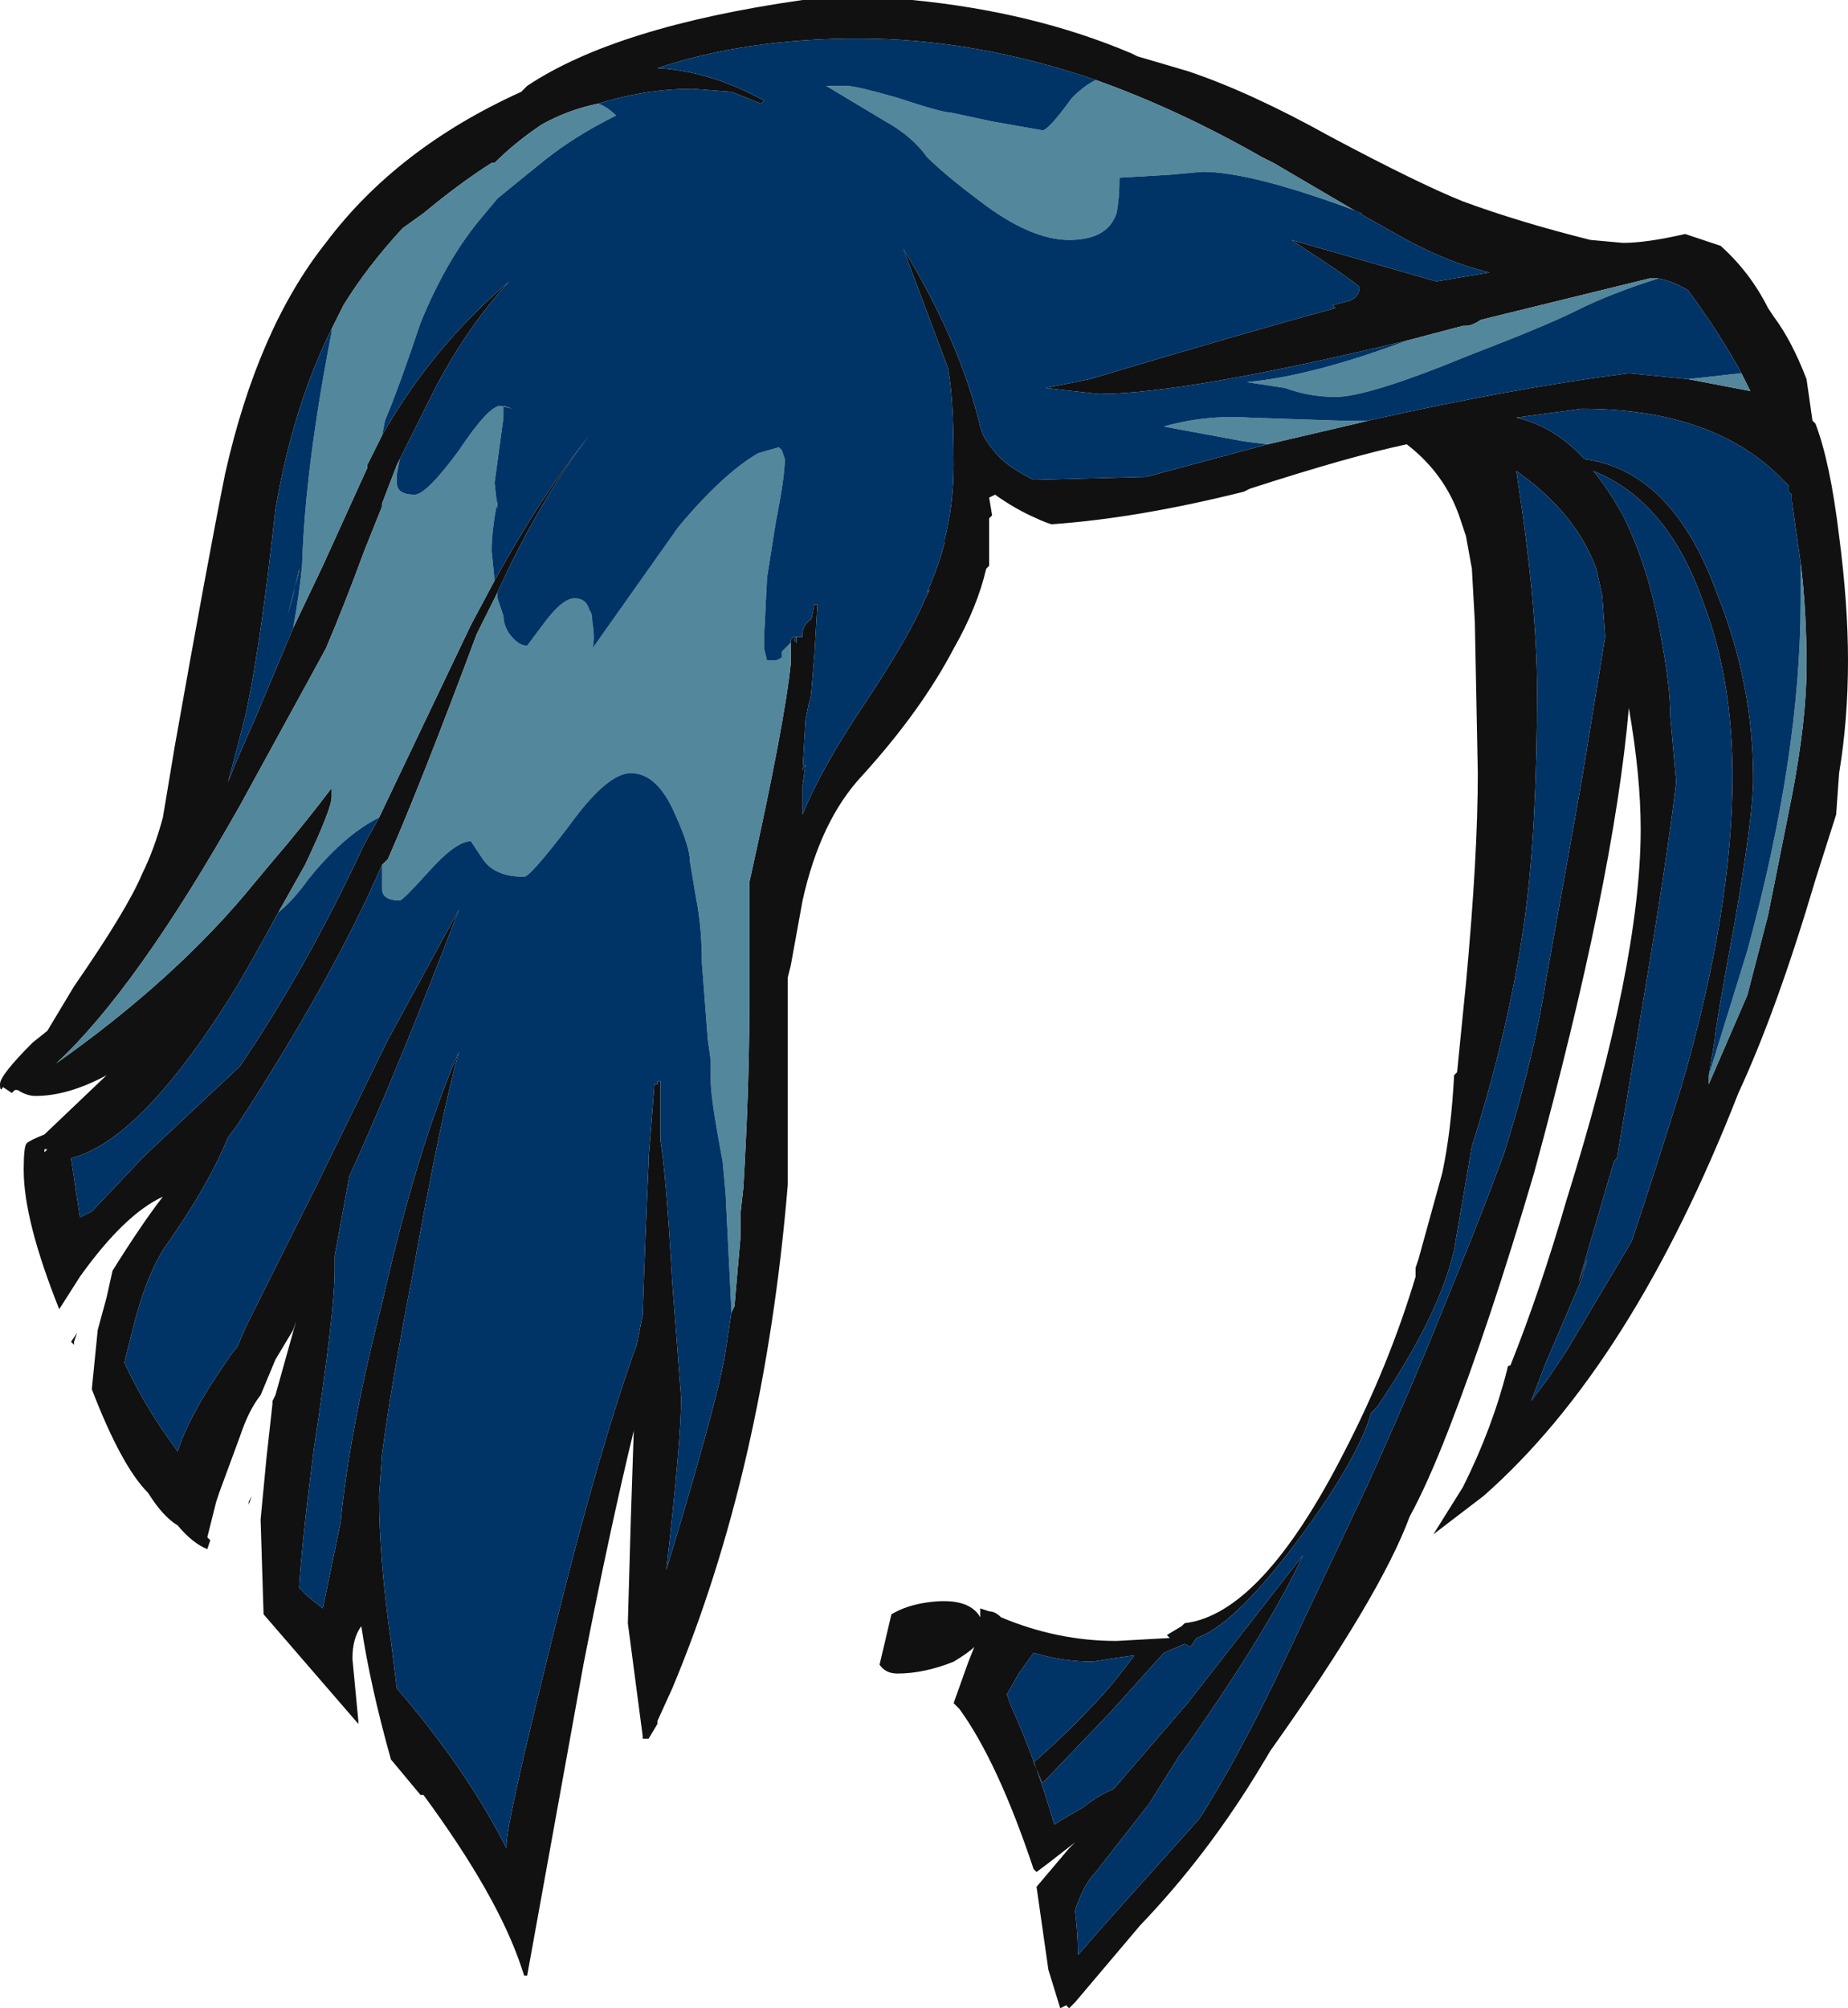 <?xml version="1.0" encoding="UTF-8" standalone="no"?>
<svg xmlns:ffdec="https://www.free-decompiler.com/flash" xmlns:xlink="http://www.w3.org/1999/xlink" ffdec:objectType="frame" height="237.3px" width="218.4px" xmlns="http://www.w3.org/2000/svg">
  <g transform="matrix(1.0, 0.0, 0.0, 1.0, 107.45, 119.0)">
    <use ffdec:characterId="215" height="33.9" transform="matrix(7.0, 0.0, 0.0, 7.0, -107.45, -119.0)" width="31.2" xlink:href="#shape0"/>
  </g>
  <defs>
    <g id="shape0" transform="matrix(1.0, 0.0, 0.0, 1.0, 15.35, 17.0)">
      <path d="M3.15 -15.65 Q1.1 -16.35 -0.85 -16.35 -2.75 -16.35 -4.25 -15.85 -3.35 -15.8 -2.45 -15.3 L-2.5 -15.25 -3.0 -15.45 -3.65 -15.5 Q-4.45 -15.5 -5.25 -15.25 -5.75 -15.15 -6.2 -14.9 -6.65 -14.6 -7.0 -14.25 L-7.05 -14.25 Q-7.6 -13.9 -8.2 -13.4 L-8.55 -13.15 Q-9.15 -12.5 -9.55 -11.85 L-9.75 -11.45 Q-10.4 -10.15 -10.7 -8.4 -10.95 -6.1 -11.2 -4.95 -11.35 -4.35 -11.5 -3.8 -11.3 -4.3 -11.05 -4.85 L-10.4 -6.4 -9.9 -7.45 -9.15 -9.1 -9.15 -9.15 -8.9 -9.65 Q-8.05 -11.15 -6.75 -12.25 -7.45 -11.5 -8.0 -10.45 L-8.6 -9.25 -8.65 -9.15 -8.9 -8.5 -8.9 -8.45 -9.2 -7.7 Q-9.55 -6.75 -9.85 -6.05 L-10.15 -5.5 -11.3 -3.4 Q-13.05 -0.3 -14.4 0.95 -12.35 -0.5 -11.05 -2.1 L-10.8 -2.4 Q-10.2 -3.1 -9.75 -3.7 L-9.75 -3.55 Q-9.75 -3.35 -10.2 -2.4 L-10.65 -1.6 Q-11.0 -0.95 -11.35 -0.35 -12.95 2.25 -14.15 2.55 L-14.0 3.55 -13.8 3.45 -12.9 2.5 -11.3 1.0 Q-10.15 -0.7 -9.2 -2.75 L-8.95 -3.2 -7.4 -6.45 -7.0 -7.2 Q-6.2 -8.65 -5.4 -9.65 -6.25 -8.55 -6.95 -7.0 L-7.3 -6.3 Q-8.25 -3.75 -8.8 -2.5 L-8.9 -2.4 Q-9.75 -0.45 -11.35 2.0 L-11.5 2.2 Q-11.85 3.05 -12.6 4.1 -12.9 4.6 -13.1 5.4 L-13.25 6.0 Q-13.0 6.55 -12.6 7.15 L-12.35 7.5 Q-12.15 6.85 -11.4 5.8 L-11.35 5.75 -11.2 5.4 -10.0 3.0 -8.8 0.55 -7.6 -1.65 Q-8.65 1.1 -9.45 2.85 L-9.7 4.2 Q-9.7 4.3 -9.7 4.45 -9.7 5.15 -10.05 7.45 -10.25 9.0 -10.3 9.8 L-10.15 9.95 -9.9 10.15 -9.6 8.7 Q-9.45 7.15 -8.9 5.0 -8.3 2.35 -7.6 0.75 -7.9 1.8 -8.4 4.6 -8.75 6.4 -8.9 7.55 L-8.95 8.25 Q-8.95 9.3 -8.75 10.7 L-8.65 11.5 Q-7.45 12.9 -6.8 14.2 L-6.8 14.15 Q-6.8 13.75 -5.95 10.35 -5.2 7.35 -4.6 5.7 L-4.5 5.2 Q-4.45 3.7 -4.4 2.65 L-4.4 2.55 -4.3 1.3 -4.25 1.3 -4.25 1.25 -4.2 1.25 -4.2 2.25 Q-4.1 2.85 -4.0 4.65 L-3.85 6.6 Q-3.85 7.3 -4.1 9.5 L-3.95 9.0 Q-3.2 6.5 -3.1 5.8 L-3.0 5.15 -2.95 5.05 -2.85 3.9 -2.85 3.5 -2.8 3.05 Q-2.7 1.35 -2.7 0.05 L-2.7 -2.1 Q-2.1 -4.8 -2.0 -5.8 L-2.0 -6.15 -2.0 -6.2 -1.95 -6.25 -1.9 -6.25 -1.95 -6.2 -1.9 -6.15 -1.9 -6.25 -1.8 -6.25 -1.8 -6.3 Q-1.8 -6.45 -1.65 -6.55 L-1.6 -6.8 -1.55 -6.8 -1.6 -5.95 -1.65 -5.35 Q-1.65 -5.25 -1.7 -5.1 L-1.75 -4.85 -1.8 -4.0 -1.75 -4.1 -1.8 -3.75 -1.8 -3.25 Q-1.5 -4.0 -0.8 -5.05 0.0 -6.25 0.25 -6.85 L0.35 -7.05 0.3 -7.0 Q0.5 -7.45 0.6 -7.85 L0.6 -7.9 Q0.75 -8.5 0.75 -9.15 0.75 -10.35 0.65 -10.8 0.5 -11.2 -0.1 -12.8 0.85 -11.25 1.2 -9.8 L1.25 -9.65 Q1.45 -9.3 1.75 -9.1 1.9 -9.0 2.1 -8.9 L4.0 -8.95 6.05 -9.5 7.55 -9.85 7.75 -9.9 Q10.2 -10.45 12.15 -10.7 L13.15 -10.6 14.2 -10.4 14.05 -10.7 Q13.7 -11.35 13.15 -12.1 12.9 -12.25 12.65 -12.3 L12.5 -12.3 9.85 -11.65 9.65 -11.6 Q9.5 -11.5 9.4 -11.5 L9.35 -11.5 8.4 -11.25 Q4.65 -10.35 3.2 -10.35 L2.3 -10.45 3.05 -10.6 Q5.55 -11.35 7.2 -11.8 L7.15 -11.85 7.35 -11.9 Q7.6 -11.95 7.6 -12.15 7.6 -12.2 6.45 -12.95 L8.9 -12.25 9.8 -12.4 Q9.15 -12.55 8.4 -12.95 L7.6 -13.4 6.15 -14.25 5.95 -14.35 Q4.55 -15.15 3.15 -15.65 M4.7 -15.8 Q5.75 -15.45 7.1 -14.7 8.6 -13.9 9.35 -13.6 10.3 -13.25 11.5 -12.95 L12.05 -12.9 Q12.45 -12.9 13.1 -13.05 L13.7 -12.85 Q14.2 -12.4 14.5 -11.8 L14.6 -11.65 Q14.9 -11.25 15.15 -10.6 L15.25 -9.9 15.3 -9.85 Q15.55 -9.2 15.7 -7.95 15.85 -6.8 15.85 -5.85 15.85 -4.85 15.7 -3.95 L15.65 -3.25 15.3 -2.15 Q14.65 0.05 14.0 1.45 12.2 6.05 9.7 8.25 L8.85 8.9 9.35 8.1 Q9.85 7.1 10.1 6.1 10.1 6.05 10.15 6.05 10.65 4.8 11.1 3.25 12.35 -0.75 12.35 -3.0 12.35 -3.9 12.15 -5.05 11.9 -2.15 10.55 2.8 9.8 5.35 9.1 7.15 8.75 8.05 8.45 8.6 7.95 9.95 6.1 12.55 L5.95 12.8 Q5.05 14.3 3.9 15.5 L2.8 16.8 2.7 16.9 2.65 16.85 2.55 16.9 2.35 16.25 2.15 14.85 2.7 14.2 2.8 14.1 2.35 14.45 2.15 14.6 2.1 14.55 Q1.5 12.75 0.85 11.85 L0.75 11.75 1.0 11.05 1.1 10.8 Q1.0 10.9 0.75 11.05 0.25 11.25 -0.2 11.25 -0.4 11.25 -0.5 11.1 L-0.3 10.25 Q-0.05 10.1 0.3 10.05 1.0 9.95 1.2 10.3 L1.2 10.15 1.35 10.2 Q1.45 10.2 1.55 10.3 2.5 10.7 3.5 10.7 L4.4 10.65 4.35 10.6 4.6 10.45 4.65 10.4 Q5.95 10.25 7.35 7.5 8.1 6.05 8.55 4.55 L8.55 4.4 8.6 4.25 9.0 2.8 Q9.15 2.1 9.2 1.15 L9.25 1.1 9.4 -0.4 Q9.6 -2.55 9.6 -3.95 L9.55 -6.5 9.5 -7.4 9.4 -7.95 9.3 -8.25 Q9.05 -9.0 8.4 -9.5 7.45 -9.3 5.75 -8.75 L5.65 -8.7 Q3.85 -8.25 2.4 -8.15 2.25 -8.2 2.15 -8.25 1.8 -8.4 1.45 -8.65 L1.35 -8.6 1.4 -8.3 1.35 -8.25 1.35 -7.45 1.3 -7.4 Q1.15 -6.75 0.75 -6.05 0.2 -5.0 -0.8 -3.9 -1.5 -3.15 -1.8 -1.8 L-2.0 -0.7 -2.05 -0.5 -2.05 3.0 Q-2.45 7.8 -4.0 11.5 L-4.25 12.05 -4.25 12.1 -4.4 12.35 -4.5 12.35 -4.5 12.3 -4.75 10.4 -4.7 8.65 -4.65 7.15 Q-5.05 8.8 -5.5 11.1 L-6.45 16.35 -6.5 16.35 -6.55 16.2 Q-6.95 15.0 -8.2 13.3 L-8.25 13.3 -8.75 12.7 Q-9.1 11.45 -9.25 10.45 -9.4 10.65 -9.4 11.0 L-9.3 12.05 -9.3 12.1 -10.9 10.25 -10.95 8.65 -10.85 7.6 -10.75 6.7 -10.75 6.65 -10.7 6.55 -10.35 5.3 -10.4 5.45 -10.7 5.95 -10.95 6.55 Q-11.15 6.8 -11.3 7.25 L-11.65 8.2 -11.7 8.35 -11.85 8.95 -11.8 9.0 -11.85 9.15 Q-12.1 9.05 -12.35 8.75 -12.6 8.6 -12.85 8.2 -13.3 7.75 -13.8 6.45 L-13.7 5.45 -13.55 4.9 -13.45 4.45 Q-12.95 3.65 -12.6 3.2 -13.25 3.5 -14.0 4.55 L-14.35 5.1 Q-14.95 3.6 -14.95 2.75 -14.95 2.35 -14.9 2.3 -14.85 2.25 -14.6 2.15 L-13.55 1.15 Q-14.2 1.5 -14.75 1.5 -14.9 1.5 -15.05 1.4 L-15.1 1.4 -15.15 1.45 -15.3 1.35 Q-15.35 1.45 -15.35 1.3 -15.35 1.15 -14.8 0.6 L-14.55 0.4 -14.1 -0.35 Q-13.2 -1.65 -12.95 -2.25 -12.75 -2.65 -12.6 -3.2 L-12.4 -4.4 Q-11.85 -7.5 -11.55 -9.0 -11.0 -11.45 -9.85 -12.9 -8.65 -14.5 -6.55 -15.45 -6.5 -15.5 -6.45 -15.55 -4.95 -16.55 -1.8 -17.0 L0.05 -17.0 Q2.1 -16.8 3.75 -16.1 L3.85 -16.05 4.7 -15.8 M15.05 -7.5 L14.9 -8.55 14.9 -8.65 14.85 -8.7 14.85 -8.8 14.65 -9.0 Q13.5 -10.1 11.35 -10.1 L10.25 -9.95 Q10.9 -9.8 11.4 -9.25 12.9 -9.05 13.65 -6.95 14.25 -5.45 14.25 -3.85 14.25 -3.25 13.95 -1.5 13.6 0.4 13.6 0.55 L13.5 1.15 13.5 1.3 14.15 -0.2 14.5 -1.55 14.9 -3.55 Q15.15 -4.85 15.15 -5.75 15.15 -6.7 15.05 -7.5 M10.4 -1.55 Q10.15 0.3 9.5 2.35 L9.2 4.1 Q8.95 5.2 7.9 6.75 L7.8 6.85 Q7.55 7.7 6.45 9.15 5.45 10.45 4.85 10.65 L4.75 10.8 4.65 10.75 4.3 10.9 3.4 11.9 2.25 13.1 2.1 12.75 Q2.85 12.1 3.45 11.4 L3.8 10.95 3.75 10.95 3.4 11.0 3.1 11.05 Q2.6 11.05 2.1 10.9 L1.85 11.25 1.65 11.6 1.7 11.75 Q2.15 12.75 2.45 13.8 2.6 13.7 2.95 13.5 3.2 13.3 3.45 13.2 L4.7 11.75 6.65 9.25 Q6.1 10.45 4.7 12.45 L4.55 12.65 4.05 13.45 3.15 14.6 Q2.95 14.8 2.8 15.25 2.85 15.65 2.85 16.0 3.15 15.65 3.6 15.15 L4.9 13.7 Q5.6 12.6 6.4 10.9 L7.7 8.15 Q8.45 6.5 8.95 5.25 9.65 3.55 10.05 2.45 10.55 0.85 10.75 -0.45 L11.35 -3.8 11.75 -6.25 11.7 -6.95 11.6 -7.4 Q11.25 -8.35 10.25 -9.05 10.6 -6.8 10.6 -5.35 10.6 -3.05 10.4 -1.55 M13.4 -6.85 Q12.8 -8.55 11.55 -9.05 11.8 -8.75 12.05 -8.3 12.5 -7.4 12.7 -6.2 12.85 -5.4 12.85 -4.9 L12.95 -3.8 Q12.8 -2.55 12.45 -0.45 L11.95 2.55 11.9 2.6 11.3 4.65 11.45 4.25 11.35 4.6 10.75 6.0 10.5 6.65 10.8 6.25 11.1 5.8 12.2 3.95 Q12.6 2.75 13.05 1.3 13.9 -1.65 13.9 -3.9 13.9 -5.55 13.4 -6.85 M8.15 8.05 L8.15 8.05 M2.55 14.2 L2.55 14.2 M-10.3 -7.35 L-10.3 -7.4 -10.4 -6.95 -10.5 -6.6 -10.3 -7.35 M-2.4 3.0 L-2.4 3.0 M-11.1 8.25 L-11.15 8.4 -11.15 8.35 -11.1 8.25 M-10.7 9.55 L-10.7 9.55 M-11.25 9.85 L-11.25 9.85 M-10.3 10.2 L-10.3 10.2 M-14.6 2.4 L-14.6 2.45 -14.55 2.4 -14.6 2.4 M-14.6 2.65 L-14.6 2.65 M-14.15 5.65 L-14.05 5.5 -14.1 5.65 -14.1 5.7 -14.15 5.65" fill="#111111" fill-rule="evenodd" stroke="none"/>
      <path d="M7.6 -13.4 L7.65 -13.4 Q5.8 -14.1 4.95 -14.1 L4.4 -14.05 3.55 -14.0 Q3.55 -13.65 3.5 -13.4 3.35 -12.95 2.7 -12.95 2.05 -12.95 1.2 -13.6 0.6 -14.05 0.3 -14.35 0.05 -14.7 -0.4 -14.95 L-1.4 -15.55 -1.05 -15.55 Q-0.9 -15.55 -0.2 -15.35 0.55 -15.1 0.7 -15.1 L1.4 -14.95 2.25 -14.8 Q2.35 -14.8 2.75 -15.35 2.95 -15.55 3.15 -15.65 4.55 -15.15 5.95 -14.35 L6.15 -14.25 7.6 -13.4 M-5.25 -15.25 Q-5.1 -15.2 -4.95 -15.05 -5.65 -14.7 -6.15 -14.3 -6.4 -14.1 -6.95 -13.65 L-7.2 -13.35 Q-7.8 -12.65 -8.25 -11.55 -8.6 -10.5 -8.85 -9.9 L-8.9 -9.65 -9.15 -9.15 -9.15 -9.1 -9.9 -7.45 -10.4 -6.4 Q-10.3 -6.95 -10.25 -7.45 -10.2 -9.1 -9.75 -11.4 L-9.75 -11.45 -9.55 -11.85 Q-9.15 -12.5 -8.55 -13.15 L-8.2 -13.4 Q-7.6 -13.9 -7.05 -14.25 L-7.0 -14.25 Q-6.65 -14.6 -6.2 -14.9 -5.75 -15.15 -5.25 -15.25 M-8.6 -9.25 L-8.65 -9.0 -8.65 -8.85 Q-8.65 -8.65 -8.35 -8.65 -8.15 -8.65 -7.6 -9.4 -7.1 -10.15 -6.9 -10.15 L-6.7 -10.1 -6.85 -10.15 -6.85 -9.95 -7.0 -8.85 -6.95 -8.4 -6.95 -8.55 Q-7.05 -8.05 -7.05 -7.7 L-7.0 -7.2 -7.4 -6.45 -8.95 -3.2 Q-9.55 -2.9 -10.15 -2.15 -10.4 -1.8 -10.65 -1.6 L-10.2 -2.4 Q-9.75 -3.35 -9.75 -3.55 L-9.75 -3.7 Q-10.2 -3.1 -10.8 -2.4 L-11.05 -2.1 Q-12.35 -0.5 -14.4 0.95 -13.05 -0.3 -11.3 -3.4 L-10.15 -5.5 -9.85 -6.05 Q-9.55 -6.75 -9.2 -7.7 L-8.9 -8.45 -8.9 -8.5 -8.65 -9.15 -8.6 -9.25 M-6.95 -7.0 L-6.95 -6.9 -6.85 -6.6 Q-6.85 -6.45 -6.75 -6.3 -6.6 -6.1 -6.45 -6.1 L-6.15 -6.5 Q-5.85 -6.9 -5.65 -6.9 -5.45 -6.9 -5.4 -6.7 -5.35 -6.65 -5.35 -6.5 -5.3 -6.2 -5.35 -6.05 L-3.9 -8.1 Q-3.15 -9.0 -2.55 -9.35 L-2.2 -9.45 -2.15 -9.4 -2.1 -9.25 Q-2.1 -8.95 -2.25 -8.2 L-2.4 -7.25 -2.45 -6.25 -2.45 -6.05 -2.4 -5.85 -2.25 -5.85 -2.15 -5.9 -2.15 -6.0 -2.0 -6.15 -2.0 -5.8 Q-2.1 -4.8 -2.7 -2.1 L-2.7 0.05 Q-2.7 1.35 -2.8 3.05 L-2.85 3.5 -2.85 3.9 -2.95 5.05 -3.0 5.15 -3.1 3.15 -3.15 2.6 Q-3.35 1.55 -3.35 1.25 L-3.35 0.9 -3.4 0.55 -3.5 -0.75 Q-3.5 -1.35 -3.6 -1.85 L-3.7 -2.45 Q-3.7 -2.7 -3.95 -3.25 -4.25 -3.95 -4.7 -3.95 -5.1 -3.95 -5.75 -3.05 -6.4 -2.2 -6.5 -2.2 -7.0 -2.2 -7.2 -2.5 L-7.4 -2.8 Q-7.65 -2.8 -8.1 -2.3 -8.55 -1.8 -8.6 -1.8 -8.9 -1.8 -8.9 -2.0 L-8.9 -2.4 -8.8 -2.5 Q-8.25 -3.75 -7.3 -6.3 L-6.95 -7.0 M6.05 -9.5 L5.65 -9.55 4.3 -9.8 Q5.0 -10.0 5.75 -9.95 L7.25 -9.9 7.75 -9.9 7.55 -9.85 6.05 -9.5 M13.15 -10.6 L14.05 -10.7 14.2 -10.4 13.15 -10.6 M12.65 -12.3 Q11.85 -12.05 11.25 -11.75 10.75 -11.5 9.45 -11.0 7.75 -10.3 7.2 -10.3 6.75 -10.3 6.35 -10.45 L5.7 -10.55 Q6.8 -10.65 8.4 -11.25 L9.35 -11.5 9.4 -11.5 Q9.5 -11.5 9.65 -11.6 L9.85 -11.65 12.5 -12.3 12.65 -12.3 M13.5 1.15 L14.15 -0.95 Q15.05 -4.25 15.05 -6.85 L15.05 -7.5 Q15.15 -6.7 15.15 -5.75 15.15 -4.85 14.9 -3.55 L14.5 -1.55 14.15 -0.2 13.5 1.3 13.5 1.15" fill="#53879c" fill-rule="evenodd" stroke="none"/>
      <path d="M3.15 -15.65 Q2.95 -15.55 2.75 -15.35 2.35 -14.8 2.25 -14.8 L1.4 -14.95 0.7 -15.1 Q0.55 -15.1 -0.2 -15.35 -0.9 -15.55 -1.05 -15.55 L-1.4 -15.55 -0.4 -14.95 Q0.05 -14.7 0.3 -14.35 0.6 -14.05 1.2 -13.6 2.05 -12.95 2.7 -12.95 3.35 -12.95 3.5 -13.4 3.55 -13.65 3.55 -14.0 L4.4 -14.05 4.95 -14.1 Q5.8 -14.1 7.65 -13.4 L7.6 -13.4 8.4 -12.95 Q9.15 -12.55 9.8 -12.4 L8.9 -12.25 6.45 -12.95 Q7.6 -12.2 7.6 -12.15 7.6 -11.95 7.35 -11.9 L7.15 -11.85 7.2 -11.8 Q5.55 -11.35 3.05 -10.6 L2.3 -10.45 3.2 -10.35 Q4.65 -10.35 8.4 -11.25 6.8 -10.65 5.7 -10.55 L6.35 -10.45 Q6.75 -10.3 7.2 -10.3 7.75 -10.3 9.45 -11.0 10.75 -11.5 11.25 -11.75 11.85 -12.05 12.65 -12.3 12.9 -12.25 13.15 -12.1 13.7 -11.35 14.05 -10.7 L13.15 -10.6 12.15 -10.7 Q10.2 -10.45 7.75 -9.9 L7.25 -9.9 5.75 -9.95 Q5.0 -10.0 4.3 -9.8 L5.65 -9.55 6.05 -9.5 4.0 -8.95 2.1 -8.9 Q1.9 -9.0 1.75 -9.1 1.45 -9.3 1.25 -9.65 L1.2 -9.8 Q0.85 -11.25 -0.1 -12.8 0.5 -11.2 0.65 -10.8 0.75 -10.35 0.75 -9.15 0.75 -8.5 0.6 -7.9 L0.6 -7.85 Q0.5 -7.45 0.3 -7.0 L0.35 -7.05 0.25 -6.85 Q0.0 -6.25 -0.8 -5.05 -1.5 -4.0 -1.8 -3.25 L-1.8 -3.75 -1.75 -4.1 -1.8 -4.0 -1.75 -4.85 -1.7 -5.1 Q-1.65 -5.25 -1.65 -5.35 L-1.6 -5.95 -1.55 -6.8 -1.6 -6.8 -1.65 -6.55 Q-1.8 -6.45 -1.8 -6.3 L-1.8 -6.25 -1.9 -6.25 -1.9 -6.15 -1.95 -6.2 -1.9 -6.25 -1.95 -6.25 -2.0 -6.2 -2.0 -6.15 -2.15 -6.0 -2.15 -5.9 -2.25 -5.85 -2.4 -5.85 -2.45 -6.05 -2.45 -6.25 -2.4 -7.25 -2.25 -8.2 Q-2.1 -8.95 -2.1 -9.25 L-2.15 -9.4 -2.2 -9.45 -2.55 -9.35 Q-3.15 -9.0 -3.9 -8.1 L-5.35 -6.05 Q-5.3 -6.2 -5.35 -6.5 -5.35 -6.65 -5.4 -6.7 -5.45 -6.9 -5.65 -6.9 -5.85 -6.9 -6.15 -6.5 L-6.45 -6.1 Q-6.6 -6.1 -6.75 -6.3 -6.85 -6.45 -6.85 -6.6 L-6.95 -6.9 -6.95 -7.0 Q-6.25 -8.55 -5.4 -9.65 -6.2 -8.65 -7.0 -7.2 L-7.05 -7.7 Q-7.05 -8.05 -6.95 -8.55 L-6.95 -8.4 -7.0 -8.85 -6.85 -9.95 -6.85 -10.15 -6.7 -10.1 -6.9 -10.15 Q-7.1 -10.15 -7.6 -9.4 -8.15 -8.65 -8.35 -8.65 -8.65 -8.65 -8.65 -8.85 L-8.65 -9.0 -8.6 -9.25 -8.0 -10.45 Q-7.45 -11.5 -6.75 -12.25 -8.05 -11.15 -8.9 -9.65 L-8.85 -9.9 Q-8.6 -10.5 -8.25 -11.55 -7.8 -12.65 -7.2 -13.35 L-6.95 -13.65 Q-6.4 -14.1 -6.15 -14.3 -5.65 -14.7 -4.95 -15.05 -5.1 -15.2 -5.25 -15.25 -4.45 -15.5 -3.65 -15.5 L-3.0 -15.45 -2.5 -15.25 -2.45 -15.3 Q-3.35 -15.8 -4.25 -15.85 -2.75 -16.35 -0.85 -16.35 1.1 -16.35 3.15 -15.65 M13.5 1.15 L13.6 0.55 Q13.6 0.4 13.95 -1.5 14.25 -3.25 14.25 -3.85 14.25 -5.45 13.65 -6.95 12.9 -9.05 11.4 -9.25 10.9 -9.8 10.25 -9.95 L11.35 -10.1 Q13.5 -10.1 14.65 -9.0 L14.85 -8.8 14.85 -8.7 14.9 -8.65 14.9 -8.55 15.05 -7.5 15.05 -6.85 Q15.05 -4.25 14.15 -0.95 L13.5 1.15 M10.4 -1.55 Q10.6 -3.05 10.6 -5.35 10.6 -6.8 10.25 -9.05 11.25 -8.35 11.6 -7.4 L11.7 -6.95 11.75 -6.25 11.35 -3.8 10.75 -0.45 Q10.55 0.85 10.05 2.45 9.65 3.55 8.95 5.25 8.45 6.5 7.7 8.15 L6.4 10.9 Q5.6 12.6 4.9 13.7 L3.6 15.15 Q3.15 15.65 2.85 16.0 2.85 15.65 2.8 15.25 2.95 14.8 3.15 14.6 L4.05 13.45 4.55 12.65 4.7 12.45 Q6.1 10.45 6.65 9.25 L4.7 11.75 3.45 13.2 Q3.2 13.3 2.95 13.5 2.6 13.7 2.45 13.8 2.15 12.75 1.7 11.75 L1.65 11.6 1.85 11.25 2.1 10.9 Q2.6 11.05 3.1 11.05 L3.4 11.0 3.75 10.95 3.8 10.95 3.45 11.4 Q2.85 12.1 2.1 12.75 L2.25 13.1 3.4 11.9 4.3 10.9 4.65 10.75 4.75 10.8 4.85 10.65 Q5.45 10.45 6.45 9.15 7.55 7.7 7.8 6.85 L7.9 6.75 Q8.95 5.2 9.2 4.1 L9.5 2.35 Q10.15 0.3 10.4 -1.55 M13.4 -6.85 Q13.9 -5.55 13.9 -3.9 13.9 -1.65 13.05 1.3 12.6 2.75 12.2 3.95 L11.1 5.8 10.8 6.25 10.5 6.65 10.75 6.0 11.35 4.6 11.45 4.25 11.3 4.65 11.9 2.6 11.95 2.55 12.45 -0.45 Q12.8 -2.55 12.95 -3.8 L12.85 -4.9 Q12.85 -5.4 12.7 -6.2 12.5 -7.4 12.05 -8.3 11.8 -8.75 11.55 -9.05 12.8 -8.55 13.4 -6.85 M2.55 14.2 L2.55 14.2 M-9.75 -11.45 L-9.75 -11.4 Q-10.2 -9.1 -10.25 -7.45 -10.3 -6.95 -10.4 -6.4 L-11.05 -4.85 Q-11.3 -4.3 -11.5 -3.8 -11.35 -4.35 -11.2 -4.95 -10.95 -6.1 -10.7 -8.4 -10.4 -10.15 -9.75 -11.45 M-10.3 -7.35 L-10.5 -6.6 -10.4 -6.95 -10.3 -7.4 -10.3 -7.35 M-8.9 -2.4 L-8.9 -2.0 Q-8.9 -1.8 -8.6 -1.8 -8.55 -1.8 -8.1 -2.3 -7.65 -2.8 -7.4 -2.8 L-7.2 -2.5 Q-7.0 -2.2 -6.5 -2.2 -6.4 -2.2 -5.75 -3.05 -5.1 -3.95 -4.7 -3.95 -4.25 -3.95 -3.95 -3.25 -3.7 -2.7 -3.7 -2.45 L-3.6 -1.85 Q-3.5 -1.35 -3.5 -0.75 L-3.4 0.55 -3.35 0.9 -3.35 1.25 Q-3.35 1.55 -3.15 2.6 L-3.1 3.15 -3.0 5.15 -3.1 5.8 Q-3.2 6.5 -3.95 9.0 L-4.1 9.5 Q-3.85 7.3 -3.85 6.6 L-4.0 4.65 Q-4.1 2.85 -4.2 2.25 L-4.2 1.25 -4.25 1.25 -4.25 1.3 -4.3 1.3 -4.4 2.55 -4.4 2.65 Q-4.45 3.7 -4.5 5.2 L-4.6 5.7 Q-5.2 7.35 -5.95 10.35 -6.8 13.75 -6.8 14.15 L-6.8 14.2 Q-7.45 12.9 -8.65 11.5 L-8.75 10.7 Q-8.95 9.3 -8.95 8.25 L-8.9 7.55 Q-8.75 6.4 -8.4 4.6 -7.9 1.8 -7.6 0.75 -8.3 2.35 -8.9 5.0 -9.45 7.15 -9.6 8.7 L-9.9 10.15 -10.15 9.95 -10.3 9.8 Q-10.25 9.0 -10.05 7.45 -9.7 5.15 -9.7 4.45 -9.7 4.3 -9.7 4.2 L-9.45 2.85 Q-8.65 1.1 -7.6 -1.65 L-8.8 0.55 -10.0 3.0 -11.2 5.4 -11.35 5.75 -11.4 5.8 Q-12.15 6.85 -12.35 7.5 L-12.6 7.15 Q-13.0 6.55 -13.25 6.0 L-13.1 5.4 Q-12.9 4.6 -12.6 4.1 -11.85 3.05 -11.5 2.2 L-11.35 2.0 Q-9.75 -0.45 -8.9 -2.4 M-8.95 -3.2 L-9.2 -2.75 Q-10.15 -0.7 -11.3 1.0 L-12.9 2.5 -13.8 3.45 -14.0 3.55 -14.15 2.55 Q-12.95 2.25 -11.35 -0.35 -11.0 -0.95 -10.65 -1.6 -10.4 -1.8 -10.15 -2.15 -9.55 -2.9 -8.95 -3.2 M-10.7 9.55 L-10.7 9.55 M-10.3 10.2 L-10.3 10.2" fill="#003366" fill-rule="evenodd" stroke="none"/>
    </g>
  </defs>
</svg>
